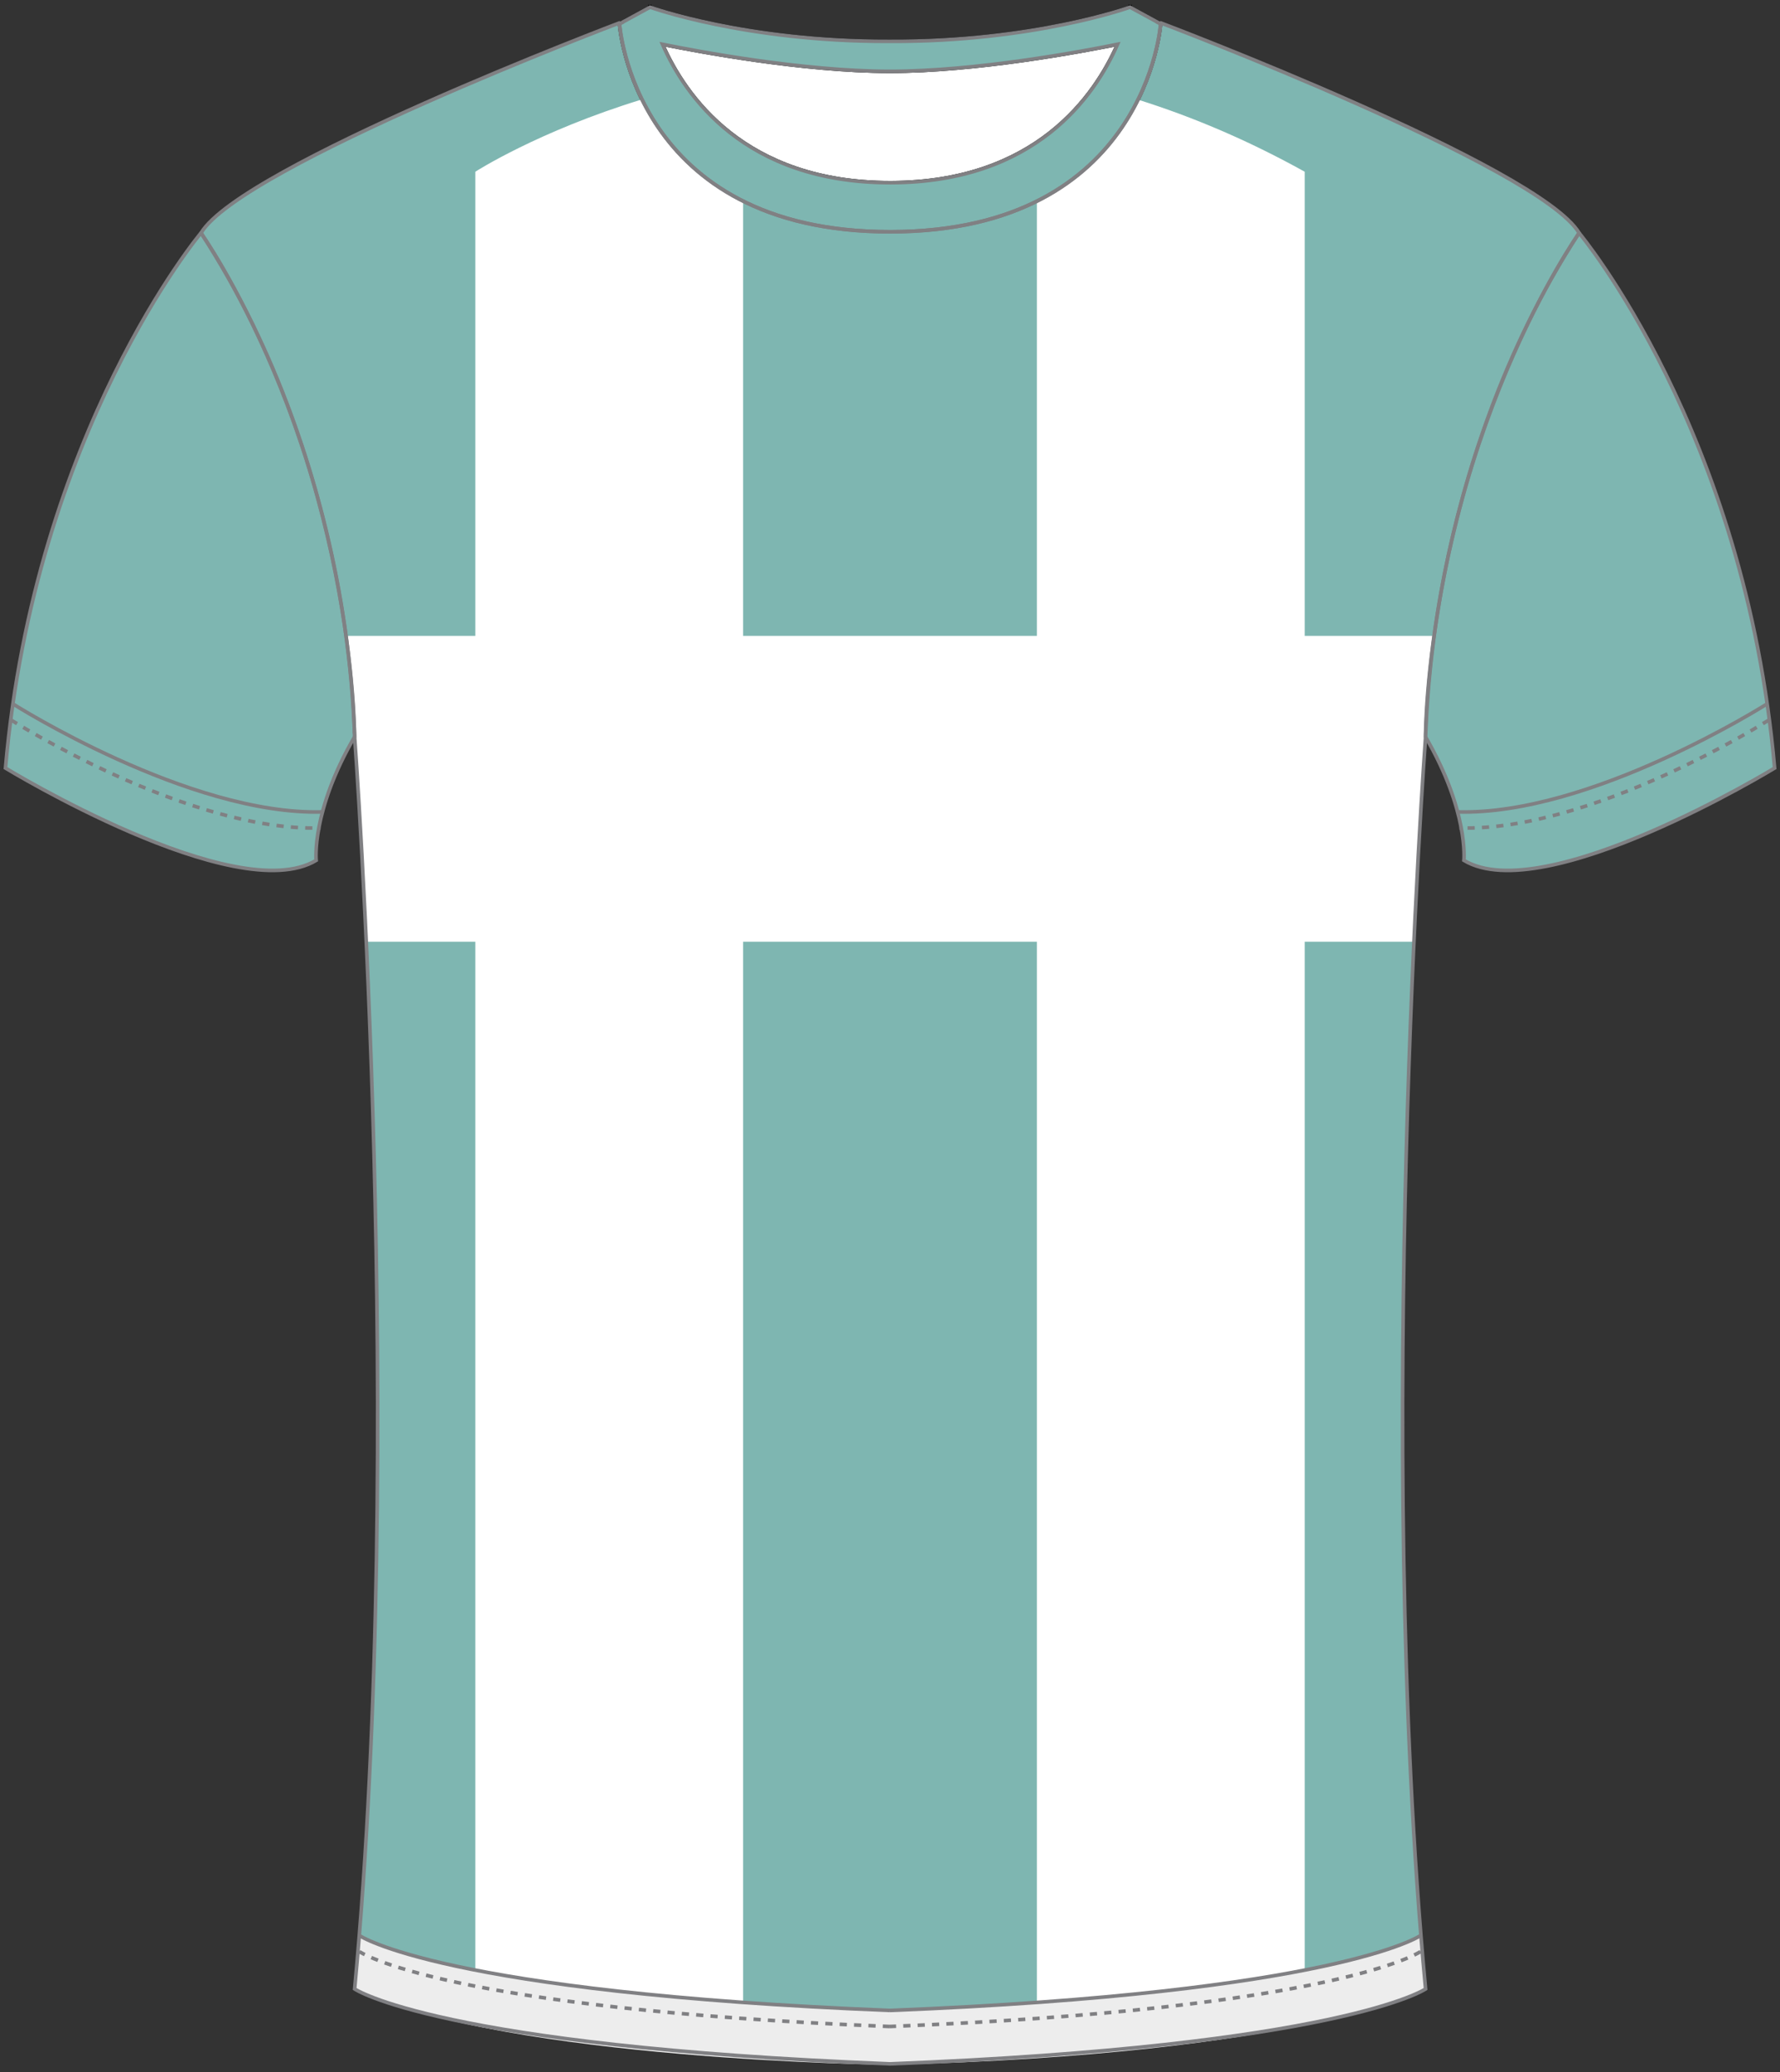 <?xml version="1.0" encoding="utf-8"?>
<!-- Generator: Adobe Illustrator 19.1.0, SVG Export Plug-In . SVG Version: 6.00 Build 0)  -->
<svg version="1.1" id="Layer_1" xmlns="http://www.w3.org/2000/svg" xmlns:xlink="http://www.w3.org/1999/xlink" x="0px" y="0px"
	 viewBox="0 0 495 576" style="enable-background:new 0 0 495 576;" xml:space="preserve">
<rect x="0" y="0" width="495" height="576" fill="#333333" stroke="none"/>
<style type="text/css">
	<![CDATA[
	@font-face{font-family:'codaheavy';src:url('/fonts/coda-heavy-webfont.woff') format('woff')}
	text{font-family:Impact,codaheavy,sans-serif}
	.Colour1.fill{fill:#7EB6B1;}
	.Colour2.fill{fill:#FFFFFF;}
	.NeckAndArmTrim.fill{fill:#7EB6B1;}
	.BottomHem.fill{fill:#EDEDED;}
	.st0{fill:none;stroke:#000000;stroke-miterlimit:10;}
	.st1{fill:#FFFFFF;stroke:#000000;stroke-miterlimit:10;}
	.st2{fill:none;stroke:#808083;stroke-miterlimit:10;}
	.st3{fill:none;stroke:#808083;stroke-miterlimit:10;stroke-dasharray:2;}
	]]>
</style>
<path class="Colour1 fill" d="M439.11,64.76c0,0,46.18,55.04,54.37,148.75c0,0-64.06,39.05-86.4,25.66c0,0,1.37-13.64-10.68-34.34
	C396.4,204.83,396.28,130.58,439.11,64.76z"/>
<path class="Colour1 fill" d="M55.87,64.76c0,0-46.18,55.04-54.37,148.75c0,0,64.06,39.05,86.4,25.66c0,0-1.37-13.64,10.68-34.34
	C98.58,204.83,98.7,130.58,55.87,64.76z"/>
<path class="NeckAndArmTrim fill" d="M419.23,241.38c-4.7,0-8.59-0.85-11.56-2.53c0.07-1.29,0.13-5.73-1.6-12.56c0.35,0.01,0.69,0.01,1.04,0.01
	c34.14,0,77.58-25.85,83.83-29.68c0.77,5.38,1.41,10.91,1.91,16.58C488.77,215.65,445.16,241.38,419.23,241.38z"/>
<path class="NeckAndArmTrim fill" d="M2.09,213.2C2.59,207.53,3.24,202,4,196.62c6.25,3.83,49.69,29.68,83.83,29.68c0.35,0,0.7-0.01,1.04-0.01
	c-1.73,6.83-1.67,11.27-1.6,12.56c-2.97,1.68-6.85,2.53-11.56,2.53C49.8,241.38,6.18,215.65,2.09,213.2z"/>
<path class="Colour1 fill" d="M439.13,64.76C427.95,46.17,322.8,6.38,322.8,6.38l-0.31,0.11l0.26,0.14c0,0-3.86,57.68-75.02,57.8l-0.22,0
	c-71.37,0-75.24-57.8-75.24-57.8l0.24-0.13l-0.3-0.12c0,0-105.15,39.79-116.32,58.38c0,0,39.73,55.78,42.71,140.07
	c0,0,14.4,194.36,0,348.06c0,0,23.21,15.87,148.91,20.82c125.7-4.96,148.91-20.82,148.91-20.82c-14.4-153.7,0-348.06,0-348.06
	C399.4,120.54,439.13,64.76,439.13,64.76z"/>
<path class="st0" d="M247.51,6.38"/>
<g>
	<path class="st1" d="M247.51,11.49"/>
</g>
<g>
	<path class="st1" d="M247.51,11.49C287.45,11.67,314.24,2,314.24,2v9.59c0,0-37.4,8.24-66.73,8.24l-0.29,0
		c-29.28-0.05-66.43-8.24-66.43-8.24V2c0,0,26.62,9.61,66.35,9.49L247.51,11.49z"/>
	<path class="st1" d="M247.51,64.42c-71.37,0-75.24-57.8-75.24-57.8L180.78,2c0,0,9.26,48.8,66.73,48.8l0.32,0
		C305.01,50.61,314.24,2,314.24,2l8.51,4.63c0,0-3.86,57.68-75.02,57.8L247.51,64.42z"/>
</g>
<path class="st1" d="M247.83,50.79l-0.32,0c-40.44,0-57.01-24.16-63.28-38.48c9.87,2,39.05,7.48,62.98,7.52l0.29,0
	c23.99,0,53.37-5.51,63.28-7.52C304.53,26.59,288.04,50.67,247.83,50.79z"/>
<path class="Colour2 fill" d="M362.83,562.71V47.74c-15.8-8.78-31.31-15.31-46.37-20.04c-8.14,16.49-26.69,36.66-68.74,36.73l-0.22,0
	c-42.26,0-60.85-20.26-68.99-36.79c-28.92,8.86-46.33,20.1-46.33,20.1v514.98c22.23,4.25,58.19,8.75,115.32,11.01
	C304.64,571.46,340.6,566.96,362.83,562.71z"/>
<path class="Colour1 fill" d="M288.35,571.51V55.9c-10.22,5.11-23.46,8.49-40.63,8.52l-0.22,0c-17.27,0-30.58-3.39-40.85-8.52v515.61
	c12.24,0.86,25.8,1.61,40.85,2.2C262.55,573.12,276.11,572.37,288.35,571.51z"/>
<path class="Colour2 fill" d="M96.2,176.76c1.21,8.95,2.05,18.31,2.4,28.06c0,0,1.63,21.97,3.24,56.97h291.34
	c1.61-35,3.24-56.97,3.24-56.97c0.34-9.75,1.19-19.12,2.4-28.06H96.2z"/>
<path class="NeckAndArmTrim fill" d="M247.51,11.49C287.45,11.67,314.24,2,314.24,2v9.59c0,0-37.4,8.24-66.73,8.24l-0.29,0
	c-29.28-0.05-66.43-8.24-66.43-8.24V2c0,0,26.62,9.61,66.35,9.49L247.51,11.49z"/>
<path class="NeckAndArmTrim fill" d="M247.51,64.42c-71.37,0-75.24-57.8-75.24-57.8L180.78,2c0,0,9.26,48.8,66.73,48.8l0.32,0
	C305.01,50.61,314.24,2,314.24,2l8.51,4.63c0,0-3.86,57.68-75.02,57.8L247.51,64.42z"/>
<g id="FBodyLogos"></g>
<path class="BottomHem fill" d="M247.78,559.16c124.54-4.96,147.54-20.82,147.54-20.82l1.37,14.84c0,0-34.6,17.88-149.34,20.82
	c0,0-105.75-1.2-148.48-20.82l1.37-14.84C100.24,538.33,123.24,554.2,247.78,559.16"/>
<path class="st2" d="M405.32,225.7c37.16,1.04,86.1-30.04,86.1-30.04"/>
<path class="st3" d="M491.95,200.12c0,0-48.93,31.08-86.1,30.04"/>
<path class="st2" d="M3.57,195.66c0,0,48.93,31.08,86.1,30.04"/>
<path class="st3" d="M3.03,200.12c0,0,48.93,31.08,86.1,30.04"/>
<g>
	<path class="st2" d="M395.03,538.05c0,0-23,15.87-147.54,20.82"/>
	<path class="st2" d="M247.49,558.87c-124.54-4.96-147.54-20.82-147.54-20.82"/>
</g>
<g>
	<path class="st3" d="M395.03,542.51c0,0-23,15.87-147.54,20.82"/>
	<path class="st3" d="M247.49,563.34c-124.54-4.96-147.54-20.82-147.54-20.82"/>
</g>
<g>
	<path class="st2" d="M439.13,64.76c0,0,46.18,55.04,54.37,148.75c0,0-64.06,39.05-86.4,25.66c0,0,1.37-13.64-10.68-34.34
		C396.42,204.83,396.3,130.58,439.13,64.76z"/>
	<path class="st2" d="M55.89,64.76c0,0-46.18,55.04-54.37,148.75c0,0,64.06,39.05,86.4,25.66c0,0-1.37-13.64,10.68-34.34
		C98.6,204.83,98.72,130.58,55.89,64.76z"/>
	<g>
		<path class="st2" d="M439.14,64.76C427.97,46.17,322.82,6.38,322.82,6.38l-0.31,0.11l0.26,0.14c0,0-3.86,57.68-75.02,57.8l-0.22,0
			c-71.37,0-75.24-57.8-75.24-57.8l0.24-0.13l-0.3-0.12c0,0-105.15,39.79-116.32,58.38c0,0,39.73,55.78,42.71,140.07
			c0,0,14.4,194.36,0,348.07c0,0,23.21,15.87,148.91,20.82c125.7-4.96,148.91-20.82,148.91-20.82c-14.4-153.7,0-348.07,0-348.07
			C399.42,120.54,439.14,64.76,439.14,64.76z"/>
	</g>
</g>
<path class="st2" d="M314.24,2c0,0-26.79,9.67-66.73,9.49l-0.38,0C207.4,11.61,180.78,2,180.78,2l-8.51,4.63
	c0,0,3.87,57.8,75.24,57.8l0.22,0c71.16-0.12,75.02-57.8,75.02-57.8L314.24,2z M247.83,50.79l-0.32,0
	c-40.44,0-57.01-24.16-63.28-38.48c9.86,2,39.04,7.48,62.98,7.52l0.29,0c23.99,0,53.38-5.52,63.28-7.52
	C304.53,26.59,288.04,50.67,247.83,50.79z"/>
</svg>
